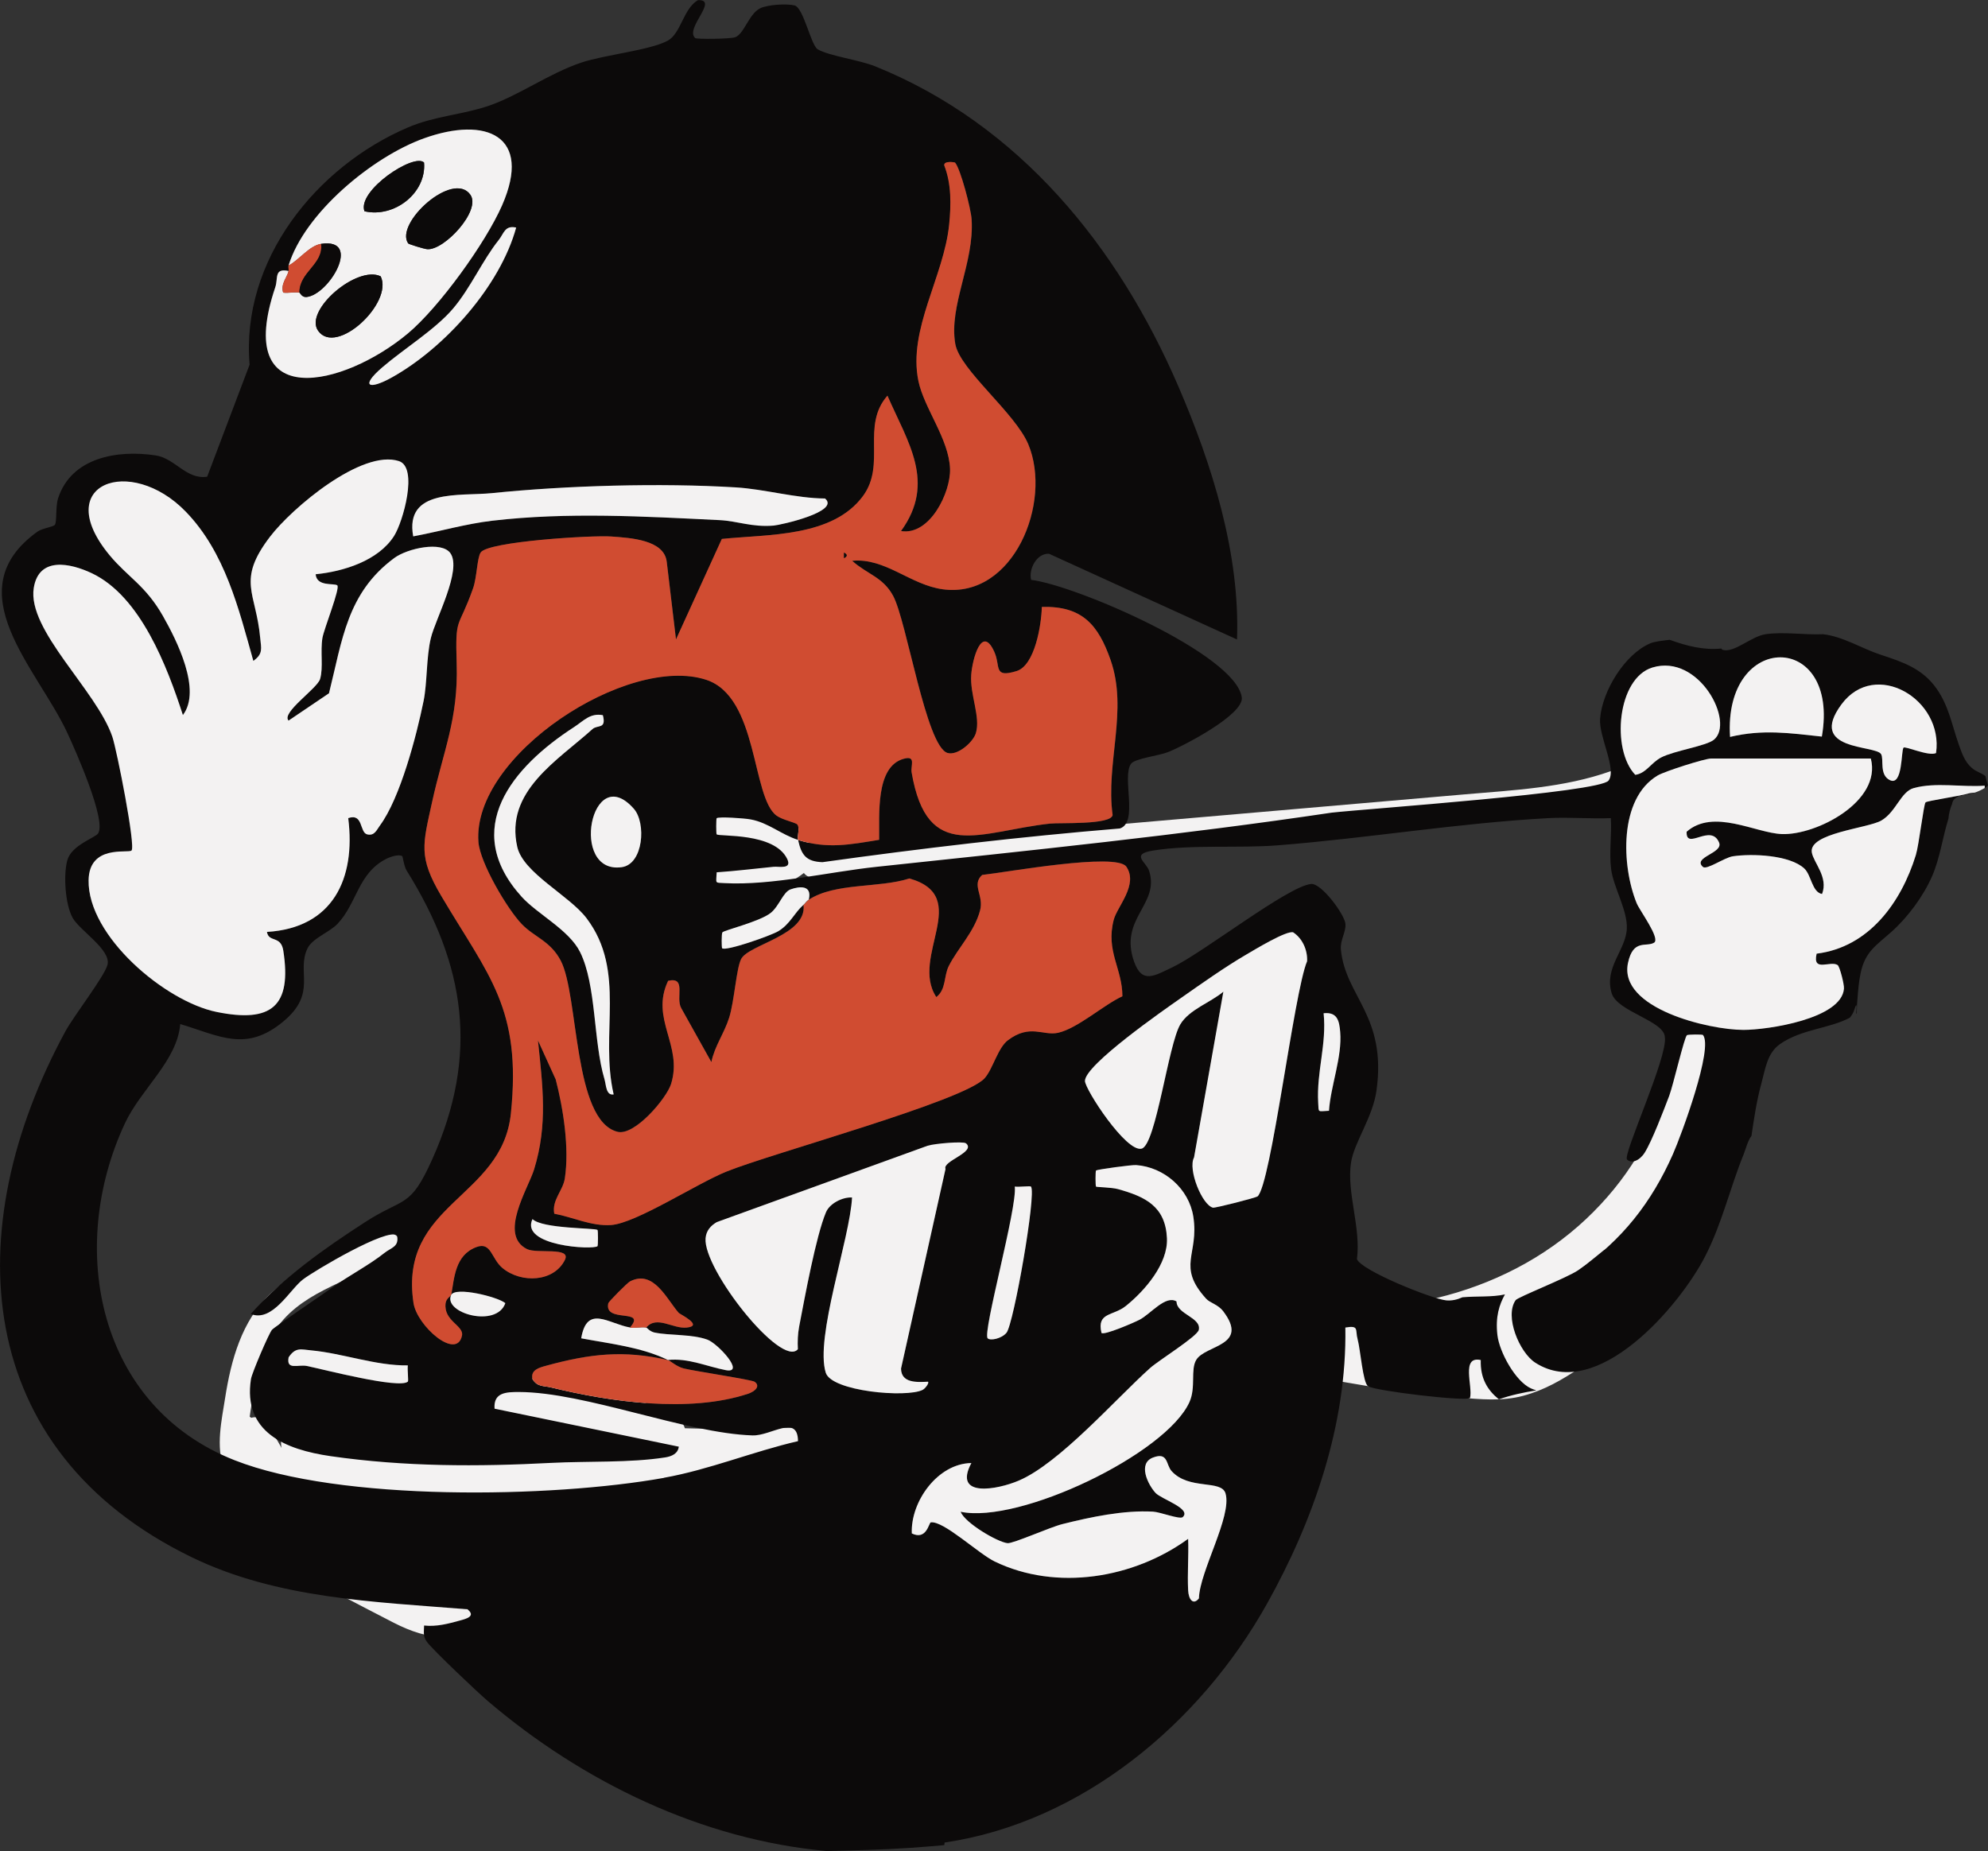 <?xml version="1.0" encoding="UTF-8"?>
<svg id="Layer_2" data-name="Layer 2" xmlns="http://www.w3.org/2000/svg" viewBox="0 0 366.85 341.61">
  <rect x="0" y="0" width="366.85" height="341.61" fill="#333333" stroke="none"/>
  <defs>
    <style>
      .cls-1 {
        fill: #d04c31;
      }

      .cls-2 {
        fill: #0c0a0a;
      }

      .cls-3 {
        fill: #f3f2f2;
      }
    </style>
  </defs>
  <g id="Layer_1-2" data-name="Layer 1">
    <path class="cls-3" d="M310.86,191.96c-.1,2.12-.8,4.03-1.96,5.79l4.57.6c-.22-1.48-.23-3.08-.02-4.57l-1.75,1.75,2.16-.87-3.16-2.41c.41,4.63-.4,9.22-2.54,13.36h4.32c-.86-1.18-.83-2.52.28-3.53l-3.93-3.03c-1.5,2.43-2.24,5.21-3.35,7.82-.96,2.26-2.11,4.45-3.39,6.56-2.59,4.27-5.77,8.12-9.4,11.54-7.71,7.26-17.35,12.13-27.62,14.59-6.19,1.48-12.54,2.04-18.9,1.82-2.55-.09-3.3,3.4-1.26,4.66.89.55,1.79,1.1,2.68,1.66l-.51-3.93c-.79.63-1.71,1.09-2.65,1.42-2.57.88-2.28,4.97.66,4.91,1.48-.03,2.96-.06,4.44-.08l-2.16-3.76c-.39.62-.89.98-1.6,1.18-3.11.89-1.81,5.51,1.33,4.82,1.43-.32,2.85-.28,4.27.07l-.6-4.57c-1.56,1.06-3.29,1.83-5.17,2.04-3.16.37-3.27,4.76,0,5,1.44.1,2.85-.03,4.27-.3,2.82-.53,2.09-4.9-.66-4.91h-2.25c.22,1.63.44,3.27.66,4.9,1.77-.35,3.42.18,4.86,1.2l1.93-4.57c-2.89-.49-5.78-.98-8.67-1.47l-.66,4.91c4.04-.36,7.84.88,11.74,1.73s8.17,1.31,12.29,1.63,8.03.74,11.98-.32,7.17-2.97,10.38-5.09c1.03-.68,1.54-1.95,1.02-3.12-.47-1.07-1.75-1.87-2.95-1.45-7.84,2.75-16.06,3.83-24.35,3.22l.66,4.91c3.07-1,6.25-1.03,9.45-1.2,3.44-.18,6.74-.61,9.92-1.99,2-.86,1.37-4.12-.6-4.57-4.09-.94-8.21-1.64-12.37-2.17l.66,4.91c3.52-.9,6.92-2.23,10.14-3.91,2.33-1.22,1.07-4.53-1.26-4.66l-6.26-.36,1.77,4.27c2.11-1.8,4.81-2.98,7.57-3.26l-.66-4.91c-2.07.34-4.66.33-6.44,1.54-2.06,1.4-2.39,4.21-1.4,6.35,2.06,4.44,7.73,4.49,11.36,2.03,3.31-2.25,5.5-6.21,5.36-10.24-.09-2.68-1.76-4.83-4.66-4.28-2.37.45-4.73,1.22-7.06,1.84l1.93,4.57c3.12-1.5,5.81-3.71,8.47-5.9,2.91-2.4,5.93-4.72,8.74-7.23,1.26-1.13,2.28-2.46,2.97-4.01s1.09-3.04,1.77-4.49c1.33-2.83,3.21-5.24,5.58-7.27l-4.27-1.77c-.16,1.65-.32,3.42-1.04,4.94-.81,1.71-2.4,2.45-3.95,3.36-1.86,1.09-3.32,2.44-4.6,4.16-1.15,1.54-2.05,3.26-3.36,4.68-2.18,2.36,1.35,5.91,3.54,3.54,1.52-1.65,2.59-3.59,3.91-5.38s2.91-2.55,4.68-3.64c1.95-1.2,3.48-2.74,4.39-4.86s1.2-4.47,1.42-6.79-2.79-3.03-4.27-1.77c-2.4,2.05-4.45,4.58-5.92,7.38s-1.84,5.99-4.1,8.11c-2.6,2.45-5.52,4.61-8.28,6.88-2.59,2.14-5.17,4.28-8.22,5.75-2.6,1.25-.75,5.27,1.93,4.57,1.19-.31,2.38-.62,3.57-.94.56-.15,1.11-.29,1.67-.44.32-.08.64-.17.95-.25.64-.09.64-.17-.02-.22l-.9-.9c.62.84-.27,3.09-.77,3.98-.75,1.35-1.91,2.52-3.38,3.06-.68.25-1.54.44-2.24.1-.4-.19-.52-.55-.77-.8-.09-.17-.07-.29.04-.37-.33.29-.37.4-.14.33.07.07,1.13-.21,1.2-.22,1.21-.2,2.42-.39,3.63-.59,2.75-.45,2.14-5.2-.66-4.91-4.18.42-7.91,1.99-11.11,4.72-1.76,1.51-.22,4.15,1.77,4.27l6.26.36-1.26-4.66c-2.85,1.49-5.83,2.61-8.95,3.41-1.19.31-1.97,1.55-1.79,2.74.2,1.33,1.18,2,2.46,2.17,3.71.48,7.39,1.16,11.04,1.99l-.6-4.57c-2.71,1.17-5.79,1.23-8.69,1.37-3.19.15-6.43.32-9.49,1.32-2.74.89-2.15,4.7.66,4.91,8.67.64,17.47-.52,25.68-3.4l-1.93-4.57c-2.92,1.93-5.97,3.77-9.4,4.64-3.69.94-7.66.32-11.4,0s-7.49-.78-11.17-1.64c-3.91-.91-7.86-2.01-11.91-1.64-1.24.11-2.3.87-2.46,2.17-.13,1.13.55,2.53,1.79,2.74,2.89.49,5.78.98,8.67,1.47s4.3-2.89,1.93-4.57c-2.55-1.81-5.68-2.3-8.71-1.71-2.81.55-2.1,4.9.66,4.91h2.25c-.22-1.63-.44-3.27-.66-4.9-.98.19-1.95.19-2.94.12v5c2.78-.32,5.37-1.15,7.7-2.73,1.7-1.15,1.61-4.03-.6-4.57-2.32-.57-4.6-.58-6.93-.07l1.33,4.82c1.96-.56,3.5-1.75,4.58-3.47,1-1.6-.3-3.8-2.16-3.76-1.48.03-2.96.06-4.44.08l.66,4.91c1.82-.62,3.36-1.51,4.86-2.7,1.31-1.04.73-3.16-.51-3.93-.89-.55-1.79-1.1-2.68-1.66l-1.26,4.66c11.97.41,24.03-1.95,34.78-7.26,9.62-4.75,17.97-11.99,23.98-20.88,1.67-2.47,3.14-5.07,4.38-7.78,1.33-2.92,2.14-6.15,3.83-8.88,1.54-2.49-1.88-4.89-3.93-3.03-2.61,2.38-3.16,6.71-1.06,9.59,1.03,1.41,3.38,1.82,4.32,0,2.53-4.9,3.71-10.39,3.23-15.89-.13-1.44-1.52-3.07-3.16-2.41l-2.16.87c-.75.3-1.62.85-1.75,1.75-.34,2.46-.34,4.76.02,7.22.34,2.3,3.51,2.19,4.57.6,1.65-2.49,2.51-5.34,2.65-8.31.15-3.22-4.85-3.21-5,0h0Z"/>
    <path class="cls-3" d="M82.57,297.17c-3.03.02-5.61-1.09-8.25-2.46-2.81-1.46-5.61-2.92-8.42-4.37l-1.93,4.57c3.91,1.19,7.43,3.31,11.2,4.86,3.9,1.61,8.04,2.42,12.18,3.2,2.72.51,4.43-3,1.93-4.57-2.72-1.7-5.75-2.9-8.92-3.47l-.66,4.91c3.62-.23,7.21,0,10.76.79l.66-4.91c-3.66.19-7.34.07-10.96-.45-1.33-.19-2.69.33-3.08,1.75-.32,1.17.4,2.88,1.75,3.08,4.08.59,8.17.84,12.29.63,2.69-.14,3.55-4.27.66-4.91-3.97-.88-8.03-1.23-12.09-.97-1.24.08-2.3.89-2.46,2.17-.14,1.14.55,2.52,1.79,2.74,2.78.5,5.33,1.46,7.72,2.96l1.93-4.57c-4.09-.77-8.23-1.53-12.08-3.16s-7.34-3.7-11.29-4.9c-2.68-.81-4.46,3.25-1.93,4.57,3.09,1.61,6.18,3.23,9.28,4.82,3.13,1.6,6.36,2.73,9.91,2.7,3.22-.02,3.22-5.02,0-5h0Z"/>
    <path class="cls-3" d="M70.29,227.82c-3.75,1.67-7.53,3.28-11.23,5.03-3.3,1.56-6.52,3.4-9.19,5.93-5.27,5.01-7.23,12.23-8.32,19.18-.66,4.22-1.75,8.93-.23,13.08.97,2.66,4.69,2.21,4.91-.66.16-2.09.47-4.13.92-6.18l-3.67,1.49c1.73,1.2,2.27,3.49,1.65,5.43h4.82c-.88-2.09-1.16-4.2-.62-6.41l-4.18,1.1c1.86,2.34,3.25,5.05,4.16,7.89.59,1.85,3.64,2.69,4.57.6.63-1.42,1.01-2.85.85-4.42l-4.91.66c.45,1.28.89,2.56,1.34,3.85.66,1.91,3.5,2.62,4.57.6,1.71-3.25,2.21-6.73,1.62-10.34-.26-1.59-2.41-2.28-3.67-1.49-2.92,1.83-1.96,5.46.33,7.37s5.61,2.72,8.42,3.23c6.38,1.15,12.94.6,19.37.34,14.06-.56,28.13-1.21,42.14-2.57,8.03-.78,16.04-1.8,24-3.14,2.8-.47,2.11-4.97-.66-4.91-9.95.22-19.92.44-29.85-.34-4.83-.38-9.64-1.01-14.39-2.01-1.98-.42-4.12-.76-6-1.55-.69-.29-1.43-.68-1.95-1.2-.2-.2-.36-.35-.48-.68.13.39.04-.37.05-.47l-2.5,2.5c10.68-1.24,21.45,1.11,30.6,6.77l1.93-4.57c-9.28-2.51-18.59-4.96-28.19-5.85-2.85-.26-3.32,4.18-.66,4.91,9.96,2.72,19.91,5.44,29.87,8.17l-.6-4.57c-2.04,1.48-4.45,1.97-6.92,2.28-3.05.38-6.11.68-9.18.94-6.18.52-12.37.81-18.57.89-3.25.04-3.18,4.78,0,5,7.31.51,14.62,1.02,21.93,1.52,3.66.25,7.31.51,10.97.76,3.04.21,6.35-.45,6.72-4.04.14-1.36-1.26-2.48-2.5-2.5-10.27-.13-20.54.06-30.8.58v5c14.5-1.4,28.92-3.54,43.19-6.41l-1.93-4.57c-4.3,2.5-9.32,3.01-14.19,3.38-5.91.45-11.83.77-17.75,1.02s-11.78.22-17.61.93-11.04,2.56-16.63,3.78c-3.01.65-6.01.89-9.08.6-3.28-.31-6.51-1.18-9.7-1.99l-.66,4.91c8.96,1.03,17.92,2.06,26.91,2.66,7.95.53,17.04,1.69,24.35-2.24,1.78-.96,1.55-4.21-.6-4.57-9.21-1.54-18.48-1.6-27.71-.21-2.84.43-2.08,4.9.66,4.91,11.4.04,22.79-.5,34.13-1.63,1.24-.12,2.3-.86,2.46-2.17.14-1.2-.56-2.43-1.79-2.74-11.91-3.03-24.24-3.56-36.46-4.02v5c9.77-.75,19.53-1.5,29.3-2.24l-.66-4.91c-5.14,1.5-10.39,2.55-15.71,3.05-1.24.12-2.3.86-2.46,2.17-.13,1.13.55,2.53,1.79,2.74,1.06.19,2.13.37,3.19.56,1.33.23,2.69-.36,3.08-1.75.33-1.21-.41-2.84-1.75-3.08-1.06-.19-2.13-.37-3.19-.56l-.66,4.91c5.77-.55,11.48-1.6,17.04-3.23,2.61-.76,2.24-5.13-.66-4.91-9.77.75-19.53,1.5-29.3,2.24-3.18.24-3.25,4.88,0,5,11.79.45,23.65.92,35.13,3.84l.66-4.91c-11.34,1.13-22.73,1.67-34.13,1.63l.66,4.91c8.28-1.25,16.8-1.17,25.05.21l-.6-4.57c-3.12,1.68-6.68,2.01-10.17,2.03-4.21.02-8.44-.25-12.64-.54-8.66-.61-17.3-1.6-25.92-2.59-2.83-.32-3.35,4.23-.66,4.91,5.9,1.5,11.83,2.83,17.94,2.01,5.73-.77,11.13-2.94,16.81-3.92s12.1-.93,18.12-1.16,12.17-.55,18.25-1c6.08-.45,12.32-1.01,17.7-4.14,2.54-1.48.78-5.12-1.93-4.57-13.84,2.79-27.81,4.88-41.87,6.23-1.34.13-2.5,1.06-2.5,2.5,0,1.3,1.14,2.57,2.5,2.5,10.26-.52,20.53-.72,30.8-.58l-2.5-2.5c.01-.12.45-.89.42-.95,0,0-.31.04-.23.05-.55-.05-1.11,0-1.66-.05-1.58-.11-3.16-.22-4.74-.33-3.16-.22-6.31-.44-9.47-.66-6.31-.44-12.63-.88-18.94-1.32v5c6.53-.08,13.05-.4,19.55-.97,3.13-.27,6.25-.58,9.36-1,2.92-.39,5.85-1.05,8.28-2.81,1.67-1.21,1.63-3.96-.6-4.57-9.96-2.72-19.91-5.44-29.87-8.17l-.66,4.91c9.14.85,18.03,3.28,26.86,5.67,2.76.75,4.33-3.08,1.93-4.57-9.82-6.08-21.65-8.78-33.12-7.45-1.41.16-2.41,1.02-2.5,2.5-.21,3.64,2.88,5.92,5.92,7.12,3.67,1.45,7.86,2.02,11.74,2.62,8.4,1.29,16.89,1.69,25.38,1.71,4.86,0,9.72-.1,14.58-.2l-.66-4.91c-12.52,2.11-25.17,3.35-37.84,4.19-6.29.42-12.58.73-18.88,1.01-6.07.27-12.16.63-18.24.69-3.06.03-6.15-.08-9.15-.76-1.43-.32-2.87-.75-4.2-1.37-.46-.21-.92-.4-1.24-.74.28.29-.41-.44-.27-.37-.09-.15-.1-.18-.03-.06.11.49-.08.94-.57,1.34l-3.67-1.49c.36,2.21-.08,4.51-1.12,6.49l4.57.6c-.45-1.28-.89-2.56-1.34-3.85-.41-1.17-1.47-1.98-2.74-1.79-1.12.17-2.3,1.2-2.17,2.46.07.64.11,1.29-.16,1.9l4.57.6c-1.18-3.72-3.02-7.05-5.44-10.1-1.18-1.49-3.77-.59-4.18,1.1-.74,3.02-.59,6.19.62,9.07.44,1.04,1.21,1.84,2.41,1.84,1.13,0,2.08-.78,2.41-1.84,1.33-4.17-.42-8.62-3.95-11.07-1.29-.9-3.34,0-3.67,1.49-.55,2.47-.91,4.98-1.1,7.51l4.91-.66c-.79-2.17-.6-4.41-.31-6.66.25-1.92.53-3.84.87-5.75.72-3.99,1.73-8.01,3.86-11.5s5.51-5.86,9.14-7.73c4.26-2.19,8.73-4.01,13.11-5.95,1.23-.55,1.52-2.35.9-3.42-.74-1.27-2.18-1.45-3.42-.9h0Z"/>
    <path class="cls-3" d="M133.72,165.05c-.2.01-.15,0,.17-.02.19-.01.37-.02.56-.03.37,0,.75,0,1.12.01.72.02,1.43.05,2.15.02,1.37-.06,2.75-.27,4.07-.63,2.74-.74,5.22-2.12,7.38-3.95.76-.64.88-1.88.52-2.73-.42-.99-1.26-1.41-2.28-1.54.22.03.17.02-.14-.02-.18-.03-.35-.06-.53-.1-.35-.07-.7-.16-1.05-.26-.3-.09-.6-.18-.9-.29-.13-.04-.25-.09-.38-.14.18.08.13.06-.15-.06-1.13-.52-2.17-1.2-3.19-1.92-2.03-1.44-4.05-2.94-6.54-3.48-1.27-.28-2.76.38-3.08,1.75-.29,1.27.38,2.77,1.75,3.08,4.31.97,8.62,1.94,12.92,2.91v-4.82c-.3.08-.61.15-.91.2.56-.08-.38,0-.48,0-.31,0-.61,0-.92-.03-.15-.01-.7-.09-.25-.02-1.22-.2-2.4-.54-3.58-.91-2.47-.77-4.97-1.57-7.58-1.5-1.58.04-2.9,1.57-2.41,3.16.38,1.24,1.04,2.38,2.03,3.23s2.57,1.05,3.54,0c.86-.93,1.06-2.63,0-3.54-.12-.1-.23-.21-.35-.32-.31-.28,0,.07-.12-.13-.08-.13-.16-.27-.23-.41-.18-.36.16.51-.04-.17l-2.41,3.16c.32,0,.63,0,.95.01.1,0,1.04.12.52.04.63.1,1.26.24,1.88.4,1.22.32,2.4.73,3.61,1.09,2.64.79,5.39,1.27,8.11.54,2.32-.62,2.45-4.27,0-4.82-4.31-.97-8.62-1.94-12.92-2.91l-1.33,4.82c.31.07.61.14.9.24.15.05.29.1.44.16-.24-.11-.23-.1.04.02.56.28,1.1.58,1.63.92,1,.65,1.95,1.38,2.93,2.05,2.5,1.72,5.26,2.7,8.27,3.07l-1.77-4.27c-.12.11-.25.21-.38.32.18-.14.16-.12-.08.06-.23.17-.47.33-.71.49-.52.34-1.05.64-1.6.92-.22.11-.44.21-.67.31.39-.17-.47.17-.55.2-.54.19-1.1.35-1.65.49-.28.07-.56.13-.84.18-.12.02-.24.04-.36.06.26-.03.24-.03-.07,0-.57.06-1.15.09-1.72.09-1.56,0-3.04-.09-4.59.17-1.29.22-2.13,1.88-1.75,3.08.45,1.4,1.69,1.98,3.08,1.75h0Z"/>
    <path class="cls-3" d="M150.22,162c19.57-1.69,39.13-3.39,58.7-5.08s38.95-3.37,58.43-5.06c10.39-.9,21.24-1.18,31.16-4.69,1.27-.45,2.12-1.71,1.75-3.08-.34-1.23-1.8-2.2-3.08-1.75-8.61,3.05-17.83,3.48-26.86,4.26-9.69.84-19.38,1.68-29.07,2.52-19.4,1.68-38.8,3.36-58.2,5.04-10.94.95-21.89,1.89-32.83,2.84-1.35.12-2.5,1.07-2.5,2.5,0,1.26,1.15,2.62,2.5,2.5h0Z"/>
    <g>
      <path class="cls-2" d="M366.41,143.27c-.76-.66-1.6-.74-2.53-1.53-1.32-1.13-1.85-2.73-2.43-4.36-1.28-3.64-1.82-7.05-4.09-10.29-2.59-3.69-6.17-4.89-10.3-6.25-3.52-1.16-6.94-3.36-10.63-3.79-3.47.15-7.32-.49-10.63,0-2.67.39-5.76,3.5-7.91,2.88-.06-.02-.15-.1-.27-.24-3.23.33-6.41-.48-9.5-1.61-1.26.15-2.78.3-3.61.66-4.73,2.03-8.83,8.81-9.24,13.85-.27,3.37,3.12,9.34,1.56,11.47-1.62,2.21-44.79,5.21-51.09,5.92-27.91,4.15-55.95,7.01-84,10-8.83.94-19.31,3.47-28,3.01-1.94-.1-1.57.13-1.49-2,3.5-.24,6.99-.67,10.5-1.02.95-.1,3.48.54,2.5-1.47-2.39-4.89-12.44-4.06-13-4.51-.12-.09-.11-2.9,0-2.99.37-.31,5.1,0,6.28.23,3.27.6,5.65,2.81,8.73,3.77-.17-.78.39-2.19-.13-2.84-.32-.4-2.75-.84-3.85-1.67-4.59-3.41-3.33-21.89-12.95-25.05-14.49-4.76-43.26,13.93-42.04,29.95.29,3.81,5.28,12.3,7.97,15.11,2.33,2.44,5.3,3.11,7.22,6.78,3.35,6.41,2.25,29.55,10.49,31.58,3.15.78,9.02-6.16,9.86-8.82,2.25-7.16-3.91-11.96-.54-19.05,3.47-.79,1.31,3.12,2.43,5.06l5.55,9.94c.6-2.95,2.39-5.34,3.29-8.21.95-3.03,1.31-9.03,2.2-10.8,1.35-2.7,12.17-4.4,11.52-9.98-1.7,1.5-2.44,3.53-4.64,4.86-1.36.82-9.74,3.76-10.36,3.14-.1-.1-.13-2.64.05-2.92.26-.4,6.88-1.97,8.92-3.6,1.57-1.26,2.28-3.85,3.66-4.34,1.61-.57,4.02-.87,3.37,1.87,4.9-3.16,12.91-2.09,18.54-3.9,11.73,3.34.04,14.44,4.96,21.89,1.84-1.41,1.36-3.84,2.29-5.71,1.68-3.35,4.74-6.31,5.79-10.3.73-2.79-1.64-4.69.38-6.53,4.27-.45,24.79-4.2,26.61-1.52,2.25,3.32-1.69,7.34-2.33,9.8-1.5,5.81,1.59,8.97,1.6,14.11-3.48,1.6-8.19,5.88-11.82,6.73-2.79.65-5.21-1.71-9.31,1.39-1.86,1.41-2.76,5.26-4.27,6.98-3.68,4.21-39.37,13.88-47.72,17.28-5.53,2.25-16.64,9.52-21.23,9.84-3.66.25-7.02-1.45-10.49-2.09-.48-2.52,1.61-4.24,1.95-6.52.85-5.57-.27-12.8-1.68-18.25l-3.28-7.21c.87,8.4,1.84,15.51-.71,23.8-1.09,3.55-6.61,12.08-1.31,14.71,1.83.91,8.2-.46,7,1.98-2.01,4.11-8.04,4.39-11.51,1.53-2.11-1.74-2.06-4.92-4.83-3.88-3.97,1.49-4.06,5.69-4.65,8.87.75-1.61,8.6.33,10,1.5-1.61,4.66-11.54,1.82-10-1.5-.03.16-.93.64-1.03,1.56-.37,3.26,3.42,4.07,3.03,5.93-.98,4.64-8.31-1.77-8.95-6.03-2.74-18.39,16.34-19.25,17.97-34.94,2.02-19.46-4.1-25.38-12.85-40.18-4.28-7.24-3.39-9.51-1.68-17.35,2.05-9.38,4.85-15.27,4.53-25.49-.28-9.08.25-6.07,3.03-13.94.7-1.98.74-5.63,1.4-6.6,1.37-2.04,20.62-3.2,24.06-2.95,3.67.26,9.85.62,10.28,4.72l1.71,14.28,8.46-18.55c8.56-.88,20.44-.29,26.06-7.94,4.29-5.86-.39-12.93,4.5-18.5,3.75,8.62,9.01,16.01,2.5,24.99,5.36.86,9.18-7.17,9.05-11.46-.17-5.49-4.8-11.21-5.84-16.25-1.96-9.52,4.72-19.24,5.68-28.89.36-3.64.43-7.45-.91-10.89-.11-.89,1.93-.59,2-.51,1.01,1.17,2.92,8.49,3.05,10.45.53,8.07-4.25,15.93-3.01,23.02.83,4.77,11.04,12.7,13.47,18.52,4.47,10.71-2.71,28.49-15.74,26.76-6.03-.8-10.65-5.86-16.76-5.26,2.78,2.5,5.66,2.97,7.55,6.45,2.53,4.66,6.08,27.84,10.05,29.01,1.87.55,4.73-2.02,5.22-3.64.92-3.01-1.12-7.1-.85-10.8.21-2.9,1.96-9.34,4.26-4.22,1.21,2.68-.25,4.88,4.1,3.55,3.4-1.04,4.59-8.57,4.67-11.84,7.41-.2,10.39,3.23,12.69,9.81,3.25,9.31-.94,18.99.37,28.6-.3,1.85-9.76,1.38-11.57,1.58-12.95,1.41-22.64,7.41-25.52-9.46-.21-1.24.88-3.14-1.44-2.51-5.31,1.42-4.47,10.58-4.55,14.96-5.44.89-9.51,1.72-14.97.03.6,2.74,1.45,3.98,4.49,4.09,18.27-2.55,36.49-4.7,54.88-6.22,3.47-1.1.32-9.49,2.06-11.94.69-.97,5.1-1.47,6.84-2.16,2.78-1.09,14.05-6.93,13.6-10.1-1.14-7.98-30.7-20.7-38.88-21.68-.48-1.98,1.03-4.94,3.31-4.82l34.69,15.82c.58-15.83-4.6-32.26-10.81-46.68-11.13-25.83-29.36-48.35-55.92-59.08-2.99-1.21-8.54-1.93-10.63-3.15-1.29-.75-2.61-7.7-4.3-8.11-1.46-.35-4.93-.15-6.33.53-2.08,1.01-2.99,4.81-4.64,5.35-.96.32-7.09.39-7.36.14-1.97-1.79,4.46-7.14.51-6.99-2.68,1.55-3.13,6.12-5.54,7.46-3.18,1.77-11.71,2.63-15.95,4.05-6.01,2.02-11.48,6.04-17.04,7.96-4.86,1.68-9.97,1.88-14.98,4.02-16.97,7.26-30.85,24.54-29.22,43.78l-7.83,20.68c-3.86.58-5.89-3.38-9.51-3.93-7.07-1.08-15.57.39-18,7.92-.51,1.59-.18,4.28-.6,4.89-.26.38-2.31.62-3.21,1.26-15.22,10.95.03,25.27,5.54,37.19,1.42,3.07,7.28,16.19,5.64,18.52-.56.8-4.82,2.13-5.64,4.85-.79,2.66-.43,8.19.94,10.69,1.3,2.37,7.19,5.94,6.44,8.71-.59,2.17-6.14,9.3-7.75,12.24-19.91,36.63-17.19,77.41,23.29,97.07,15.82,7.68,33.69,8.22,50.89,9.61,1.63,1.3-.26,1.77-1.4,2.08-2.19.6-4.3,1.17-6.6.92-.02,1.14-.24,1.99.52,3.02,1.15,1.54,9.38,9.34,11.25,10.93,17.52,14.92,39.42,25.56,62.53,27.67,5.15-.13,10.31-.24,15.45-.59,2.08-.14,4.16-.32,6.24-.5.02-.16.04-.32.06-.48,25.42-3.75,47.21-22.11,59.47-44.03,8.63-15.43,14.78-33.17,14.48-51.02,2.61-.43,1.78.4,2.27,2.18.52,1.9.96,8,1.91,8.65,1.29.88,18.13,2.86,18.82,2.18.57-2.12-1.73-7.82,1.99-7.01-.11,3.44,1.3,5.61,3.34,7.25,2.28-.79,4.58-1.28,6.91-1.65-.33-.1-.66-.22-.98-.36-2.88-1.29-5.83-6.71-6.2-9.83-.4-3.43.36-5.65,1.39-7.52-2.4.54-5.19.29-7.84.53-.97.44-1.98.67-3.01.57-2.65-.27-15.79-5.56-16.46-7.63.77-5.79-1.94-12.33-1.09-17.82.57-3.7,4.02-8.36,4.7-13.29,1.91-13.8-5.73-17.31-6.57-25.98-.17-1.78.95-3.22.84-4.74-.12-1.72-4.44-7.58-6.34-7.39-4.31.42-19.98,12.73-25.64,15.4-3.22,1.51-5.54,3.12-7.02-1.05-2.85-8.03,4.78-10.51,2.77-16.77-.52-1.63-3.49-3.06.68-3.74,7.16-1.16,15.81-.4,23.03-.97,16.55-1.3,33.34-4.12,49.98-5.02,3.82-.21,7.7.16,11.51,0,.19,3.09-.34,6.38.06,9.44.43,3.33,3.06,7.6,2.89,10.99-.19,3.95-4.24,7.15-2.79,11.9,1.04,3.41,9.74,5.07,9.81,8.1.58,3.56-7.81,21.73-6.98,22.57.81.82,2.32.22,3.25-1.25,1.34-2.13,3.51-7.82,4.52-10.47.76-2.02,2.8-10.91,3.29-11.23.23-.15,2.84-.15,2.94-.04,2.01,2.34-4.01,18.57-5.52,21.98-3.93,8.9-9.43,15.98-17.53,21.47-2.1,1.42-11.11,4.94-11.5,5.5-2.1,2.97.69,9.63,3.59,11.52,11.45,7.42,26.67-10.46,31.35-19.56,3.16-6.14,4.59-12.64,7.13-18.87.34-.84.74-2.5,1.44-3.4.48-3.25.94-6.42,1.83-9.68.73-2.66,1.05-5.6,3.45-7.28,3.98-2.77,9.05-2.82,12.88-4.86.03-.05.07-.09.1-.14.34-.42.59-.89.75-1.41.37-1.19.48-.98.34.65,0,.06,0,.1,0,.16.03-.02.06-.04.09-.07,0-.12,0-.22,0-.35,0-.8.05-1.6.13-2.4.12-1.56.25-3.12.57-4.65.83-3.99,2.88-5.12,5.71-7.65,3-2.68,5.88-6.56,7.49-10.27,1.47-3.39,1.91-7.08,3.01-10.61.08-.95.31-1.86.68-2.72.08-.56.38-.96.89-1.21.26-.33.52-.4.8-.25.1-.08.21-.14.33-.15.73-.09,1.43-.24,2.1-.46-.41.03-.81.07-1.15.17-1.69.5-7.6,1.34-7.88,1.63-.35.35-1.21,7.82-1.79,9.71-2.71,8.77-8.66,17.01-18.31,18.21-.82,3.52,2.53,1.21,3.88,2.11.38.25,1.23,3.53,1.16,4.36-.45,5.58-14.06,7.6-18.54,7.6-6.35.01-23.11-3.94-21.31-12.36.96-4.48,3.38-2.87,4.81-3.73,1.24-.74-2.65-5.91-3.21-7.29-2.8-6.9-3.32-19.27,3.85-23.56,1.32-.79,8.72-3.14,9.86-3.14h29.5c2.05,7.94-10.06,14.18-16.41,13.94-4.85-.18-12.62-4.78-17.58-.43-.15,3.56,4.47-1.63,5.99,2,.82,1.96-4.97,2.69-2.99,4.49.69.63,3.96-1.72,5.53-1.96,3.55-.53,10.48-.26,13.18,2.25,1.3,1.2,1.43,4.39,3.28,4.71,1.2-3.1-1.55-5.74-1.89-7.66-.64-3.6,10.36-4.46,12.83-5.9,2.72-1.59,3.58-5.33,5.98-5.99,4.06-1.12,8.9-.12,13.09-.44.03.17.01.3-.01.43.11-.06.22-.12.32-.19.1-.1.19-.21.29-.31-.21-.64-.36-1.29-.44-1.67ZM111.55,199.2c-2.1-7.05-1.47-17.37-4.51-23.49-2.03-4.09-7.88-6.99-10.79-10.21-11.31-12.53-1.68-23.96,9.69-31.31,1.72-1.11,2.94-2.64,5.31-2.19.68,2.64-.99,1.72-1.91,2.55-6.48,5.85-16.21,11.5-13.89,21.74,1.1,4.85,9.6,8.95,12.8,13.19,7.39,9.79,2.38,21.22,4.99,32.5-1.43.24-1.38-1.75-1.69-2.79ZM114.74,160.04c-9.73,1.38-5.69-19.79,2.23-10.77,2.3,2.62,1.77,10.2-2.23,10.77ZM244.25,187c2.55-.27,2.89,1.42,3.06,3.46.39,4.58-1.76,9.93-2.07,14.54-2.14.09-1.88.44-1.99-1.48-.33-5.7,1.59-10.81,1-16.52ZM187.25,218.99c.81.11,2.85-.16,2.99,0,1.04,1.23-3.19,25.38-4.52,26.98-.9,1.08-2.98,1.52-3.47,1.02-1-1.01,5.5-24.19,5-28ZM98.26,225c1.85,1.8,11.52,1.62,12,2,.12.09.11,2.9,0,2.99-.84.72-14.34-.03-12-5ZM100.79,252.04c8.16-2.23,14.34-2.91,22.46-1.04-4.89-2.38-10.66-2.99-16-4,1.05-6.29,5.05-2.69,9-2,3.17-3.66-4.85-.69-4-4.49.06-.28,3.51-3.77,4-4.02,4.35-2.24,6.72,3.2,9,5.81.2.23,4.66,2.36,1.49,2.71-2.58.28-5.55-2.31-7.49,0,.13.02.65.75,1.56.93,2.86.58,6.82.26,9.71,1.3,1.96.71,7.14,6.36,3.38,5.63-3.51-.68-6.93-2.27-10.65-1.87.4.09,1.58,1.22,2.91,1.55,2.09.51,12.54,2.08,13.09,2.46,1.1.77.16,1.77-1.25,2.23-10.82,3.56-25.35,1.5-36.31-1.18-1.34-.33-2.54-.05-3.44-1.56-.36-1.69,1.26-2.1,2.54-2.45ZM135.8,89.95c5.31.32,11.06,2.01,16.45,2.05,2.87,2.43-8.23,4.9-9.49,5-4.06.33-6.64-.85-10-1.01-13.95-.68-27.99-1.51-41.91.11-4.81.56-9.83,2-14.6,2.89-1.62-8.9,8.62-7.38,14.51-7.98,13.78-1.41,31.1-1.91,45.03-1.06ZM95.25,42c-2.97,10.82-13.15,22.17-22.87,27.62-4.27,2.39-6.02,1.78-1.83-1.83,3.91-3.37,9.82-7.01,13.08-10.87,3.1-3.67,5.38-8.84,8.41-12.64.95-1.19,1.11-2.74,3.21-2.28ZM50.79,52.99c.56-1.66-.27-3.57,2.46-2.99.06-.34-.09-.72,0-1,2.94-9.65,15.46-20.06,25.02-23.48,11.41-4.09,20.04-.53,14.38,12.38-3.02,6.9-11.59,18.79-17.37,23.63-11.84,9.9-32.33,14.74-24.48-8.53ZM16.34,162.46c.12-6.61,7.2-4.92,7.91-5.46.85-.64-2.73-18.67-3.52-20.99-2.9-8.56-15.75-19.69-14.51-27.48.93-5.84,6.72-4.6,10.71-2.72,9,4.26,13.92,17.26,16.81,26.18,3.51-4.6-1.14-13.82-3.69-18.3-3.18-5.6-6.49-7.18-9.8-11.16-11.04-13.26,3.81-18.64,14.03-8.07,7.25,7.5,9.75,17.86,12.46,27.53,1.86-1.32,1.44-2.32,1.27-4.2-.76-8.5-4.42-10.55,1.81-18.72,4.05-5.31,16.95-16.19,23.79-13.95,3.59,1.18.76,11.22-.91,13.83-2.92,4.57-9.35,6.55-14.46,7.05.21,2.3,3.36,1.59,3.98,2.02.6.42-2.47,8.1-2.73,9.72-.41,2.53.19,5.47-.43,7.57-.52,1.77-7.22,6.22-5.82,7.68l7.46-5.04c2.46-9.82,3.31-18.5,12.04-24.96,2.42-1.79,8.79-3.2,10.38-.87,2.13,3.11-2.76,12.07-3.62,15.63-.89,3.67-.65,8.23-1.35,11.65-1.28,6.31-4.29,17.87-8.05,22.95-.61.83-1,1.96-2.35,1.64-1.44-.35-.7-3.97-3.5-2.99,1.42,11.24-2.88,20.28-15,21,.33,2.02,2.57.58,3.02,3.46,1.6,10.3-2.2,13.37-12.31,11.31-9.47-1.93-23.81-13.98-23.62-24.32ZM122.51,272.75c-20.7,3.71-59.76,4.42-79.25-3.27-25.22-9.95-30.99-39.1-20.2-62.18,2.97-6.35,9.64-11.52,10.2-18.31,7.41,2.25,12.17,5.22,19.02-.47,6.36-5.28,2.33-9.16,4.48-13.52.92-1.86,4.04-2.94,5.51-4.49,3.61-3.79,3.78-9.35,9-12,.81-.41,2.35-.92,2.96-.49.11.08.31,1.84.81,2.65,10.89,17.44,13.38,33.99,4.71,53.31-4.11,9.16-5.14,6.88-12.41,11.59-7.59,4.91-15.03,10.17-21.07,16.93,4.02,1.6,7.19-4.51,9.63-6.37,2.1-1.61,15.64-9.63,17.36-8.13.46,2.1-1.09,2.26-2.28,3.21-2.87,2.29-6.57,4.18-9.62,6.38-1.77,1.28-10.7,7.29-11.17,7.83-.59.69-3.72,8.02-3.88,9.11-1.5,9.78,6.34,13,14.71,14.21,13.68,1.97,27.16,1.95,40.74,1.24,6.57-.34,14.54.01,20.99-1.01,1.16-.18,2.35-.67,2.51-1.98l-34-7.01c-.23-3.02,2.17-3.08,4.5-3.08,12.26.03,30.76,7.61,43.1,8.01,3.43.11,8.34-3.99,8.4,1.06-8.28,1.91-16.35,5.26-24.74,6.76ZM75.25,254.99c-1.63,1.38-15.52-2.25-18.62-2.89-1.62-.33-3.84.85-3.38-1.6,1.3-1.94,2.31-1.45,4.2-1.28,5.76.53,11.88,2.85,17.8,2.77-.11.81.16,2.85,0,2.99ZM152.4,253.35c-2.05-6.45,4.47-24.79,4.85-32.35-1.76-.1-4.11,1.09-4.8,2.7-1.86,4.38-3.94,15.84-4.95,21.06-.27,1.42-.32,2.82-.25,4.24-3.01,3.57-17.51-14.73-17.03-20.48.12-1.39.93-2.31,2.08-2.98l38.9-14.09c1.31-.41,6.56-.85,7.05-.45,1.94,1.62-4.41,3.28-3.77,4.73l-8.21,36.85c.04,2.68,2.86,2.53,4.98,2.42.28.22-.52,1.28-.99,1.51-2.99,1.5-16.77.28-17.87-3.16ZM220.73,250.98c-1.09,1.84-.02,5.02-1.24,7.76-4.28,9.57-31.37,22.56-42.24,20.26.82,2.09,6.81,5.6,8.66,5.8,1.02.11,7.86-2.96,10.12-3.52,5.26-1.32,11.33-2.6,16.73-2.3,1.33.07,4.95,1.49,5.48,1.01,1.7-1.56-3.96-3.31-5.02-4.47-1.42-1.55-3.31-5.43-.47-6.52,2.85-1.09,2.37,1.31,3.44,2.5,3.22,3.56,9.18,1.51,9.95,4.12,1.24,4.19-4.79,14.4-4.91,19.37-1.07,1.34-1.91.16-1.99-1.48-.16-3.16.12-6.36,0-9.51-10.03,7.29-24.28,9.69-35.68,4.19-3.04-1.47-9.44-7.56-11.81-7.23-.35.05-.77,3.38-3.5,2.04-.25-5.85,4.75-12.9,10.99-12.99-3.46,6.49,4.82,4.92,8.75,3.24,7.53-3.21,17.86-15.06,24.23-20.77,1.62-1.45,8.73-5.84,8.99-7.05.49-2.3-4.09-2.85-4.11-5.24-2.01-1.24-4.76,2.29-6.8,3.36-1.09.57-6.57,2.93-7.05,2.45-.91-3.86,2.13-3.07,4.51-4.99,3.5-2.82,7.79-7.78,7.57-12.5-.28-5.89-4.01-7.66-9.05-9.06-1.17-.32-3.86-.35-4.03-.45-.13-.08-.13-2.91,0-2.99.32-.19,6.52-1.05,7.4-.99,5.15.37,9.75,4.36,10.55,9.53,1.09,7.01-3.14,9.08,2.37,15.14.73.81,2.16,1.02,3.16,2.33,4.88,6.44-3.34,6.17-4.99,8.97ZM217.93,184.17c3.75-2.62,8.1-5.71,12.01-7.99,1.57-.92,7.46-4.5,8.7-4.13,1.73,1.13,2.67,3.29,2.57,5.33-2.43,5.73-6.65,41.33-9.16,43.42-.33.27-7.79,2.17-8.2,2.08-1.99-.44-4.69-7.07-3.5-9.27l5.41-30.59c-2.36,2-6.32,3.29-7.95,6.04-2.22,3.73-4.48,22.15-7.11,22.92-2.83.82-10.46-10.9-10.48-12.48-.04-2.96,14.48-13.05,17.71-15.31ZM316.27,136.52c-1.43,1.17-7.3,2.01-9.73,3.27-1.88.98-2.76,2.93-4.78,3.21-4.46-4.66-3.34-17.83,3.17-19.81,8.61-2.62,15.25,10.13,11.34,13.33ZM336.19,135.94c-6-.65-10.92-1.37-16.94.06-1.26-19.58,20.33-19.56,16.94-.06ZM357.25,138.99c-1.4.63-5.7-1.36-5.99-1-.46.57-.13,7.1-2.49,6-2.06-.97-1.07-3.92-1.66-4.83-1.11-1.7-13.63-.54-7.32-9.14,6.23-8.48,18.92-.97,17.47,8.97Z"/>
      <path class="cls-1" d="M83.25,239c-.03.16-.93.64-1.03,1.56-.37,3.26,3.42,4.07,3.03,5.93-.98,4.64-8.31-1.77-8.95-6.03-2.74-18.39,16.34-19.25,17.97-34.94,2.02-19.46-4.1-25.38-12.85-40.18-4.28-7.24-3.39-9.51-1.68-17.35,2.05-9.38,4.85-15.27,4.53-25.49-.28-9.08.25-6.07,3.03-13.94.7-1.98.74-5.63,1.4-6.6,1.37-2.05,20.62-3.2,24.06-2.95,3.67.26,9.85.62,10.28,4.72l1.7,14.28,8.46-18.55c8.56-.88,20.44-.29,26.06-7.94,4.29-5.86-.39-12.93,4.5-18.5,3.75,8.62,9.01,16.01,2.5,24.99,5.36.86,9.18-7.17,9.05-11.46-.17-5.49-4.8-11.21-5.84-16.25-1.96-9.52,4.72-19.24,5.68-28.89.36-3.64.43-7.45-.91-10.89-.11-.89,1.93-.59,2-.51,1.01,1.17,2.92,8.49,3.05,10.45.53,8.07-4.25,15.93-3.01,23.02.83,4.77,11.04,12.7,13.47,18.52,4.47,10.71-2.71,28.49-15.74,26.76-6.03-.8-10.65-5.86-16.76-5.26,2.78,2.5,5.66,2.97,7.55,6.45,2.53,4.66,6.08,27.84,10.05,29.01,1.87.55,4.73-2.02,5.22-3.64.92-3.01-1.12-7.1-.85-10.8.21-2.9,1.96-9.34,4.26-4.22,1.21,2.68-.25,4.88,4.1,3.55,3.4-1.04,4.59-8.57,4.67-11.84,7.41-.2,10.39,3.23,12.69,9.81,3.25,9.31-.94,18.99.37,28.6-.3,1.85-9.76,1.38-11.57,1.58-12.95,1.41-22.64,7.41-25.52-9.46-.21-1.24.88-3.14-1.44-2.51-5.31,1.42-4.47,10.58-4.55,14.96-5.44.89-9.51,1.72-14.97.03-.17-.78.39-2.19-.13-2.84-.32-.4-2.75-.84-3.85-1.66-4.59-3.41-3.33-21.89-12.95-25.05-14.49-4.76-43.26,13.93-42.04,29.95.29,3.81,5.28,12.3,7.97,15.11,2.33,2.44,5.3,3.11,7.22,6.78,3.35,6.41,2.25,29.55,10.49,31.58,3.15.78,9.02-6.16,9.86-8.82,2.25-7.16-3.91-11.96-.54-19.05,3.47-.79,1.31,3.12,2.43,5.06l5.55,9.94c.6-2.95,2.39-5.34,3.29-8.21.95-3.03,1.31-9.03,2.2-10.8,1.35-2.7,12.17-4.4,11.52-9.98.32-.28.53-.7,1-1,4.9-3.16,12.91-2.09,18.54-3.9,11.73,3.34.04,14.44,4.96,21.89,1.84-1.41,1.36-3.84,2.29-5.71,1.68-3.35,4.74-6.31,5.79-10.3.73-2.79-1.64-4.69.38-6.53,4.27-.45,24.79-4.2,26.61-1.52,2.25,3.32-1.69,7.34-2.33,9.8-1.5,5.81,1.59,8.97,1.6,14.11-3.48,1.6-8.19,5.88-11.82,6.73-2.79.65-5.21-1.71-9.31,1.39-1.86,1.41-2.76,5.26-4.27,6.98-3.68,4.21-39.37,13.88-47.72,17.28-5.53,2.25-16.64,9.52-21.23,9.84-3.66.25-7.02-1.45-10.49-2.09-.48-2.52,1.61-4.24,1.95-6.52.85-5.57-.27-12.8-1.68-18.25l-3.28-7.21c.87,8.4,1.84,15.51-.71,23.8-1.09,3.55-6.61,12.08-1.31,14.71,1.83.91,8.2-.46,7,1.98-2.01,4.11-8.04,4.39-11.51,1.53-2.11-1.74-2.06-4.92-4.83-3.88-3.97,1.49-4.06,5.69-4.65,8.87ZM155.75,102v1c.65-.33.65-.67,0-1Z"/>
      <path class="cls-3" d="M58.25,106c.21,2.3,3.36,1.59,3.98,2.02s-2.47,8.1-2.73,9.72c-.41,2.54.19,5.47-.43,7.57-.52,1.77-7.22,6.22-5.82,7.68l7.46-5.04c2.46-9.82,3.31-18.5,12.04-24.96,2.42-1.79,8.79-3.2,10.38-.87,2.13,3.11-2.76,12.07-3.62,15.63s-.65,8.23-1.35,11.65c-1.28,6.31-4.29,17.87-8.05,22.95-.61.83-1,1.96-2.35,1.64-1.44-.35-.7-3.97-3.5-3,1.42,11.24-2.88,20.28-15,21,.33,2.02,2.57.58,3.02,3.46,1.6,10.3-2.2,13.37-12.31,11.31-9.47-1.92-23.81-13.98-23.62-24.32.12-6.61,7.2-4.92,7.91-5.46.85-.64-2.73-18.67-3.52-20.99-2.9-8.56-15.75-19.69-14.51-27.48.93-5.84,6.72-4.6,10.71-2.72,9,4.26,13.92,17.26,16.81,26.18,3.51-4.61-1.14-13.82-3.69-18.3-3.18-5.6-6.49-7.18-9.8-11.16-11.04-13.26,3.81-18.64,14.03-8.07,7.25,7.5,9.75,17.86,12.46,27.53,1.86-1.32,1.44-2.32,1.27-4.2-.76-8.5-4.42-10.55,1.81-18.72,4.05-5.31,16.95-16.19,23.79-13.95,3.59,1.18.76,11.22-.91,13.83-2.92,4.57-9.35,6.55-14.46,7.05Z"/>
      <path class="cls-3" d="M364.37,146.29c.65-.21,1.27-.5,1.86-.86.02-.13.04-.26.01-.43-4.19.31-9.03-.68-13.09.44-2.4.66-3.25,4.4-5.98,5.99-2.47,1.44-13.46,2.3-12.83,5.9.34,1.92,3.09,4.56,1.89,7.66-1.85-.32-1.98-3.51-3.28-4.71-2.7-2.5-9.63-2.78-13.18-2.25-1.58.24-4.84,2.58-5.53,1.96-1.98-1.8,3.81-2.53,2.99-4.49-1.51-3.63-6.14,1.56-5.99-2,4.96-4.35,12.73.25,17.58.43,6.35.24,18.46-6.01,16.41-13.94h-29.5c-1.13,0-8.53,2.35-9.86,3.14-7.17,4.29-6.65,16.67-3.85,23.56.56,1.38,4.44,6.54,3.21,7.29-1.44.86-3.86-.75-4.81,3.73-1.8,8.41,14.96,12.37,21.31,12.36,4.48,0,18.09-2.03,18.54-7.6.07-.82-.79-4.1-1.16-4.36-1.35-.9-4.7,1.41-3.88-2.11,9.65-1.19,15.6-9.43,18.31-18.21.58-1.89,1.44-9.36,1.79-9.71.28-.29,6.19-1.13,7.88-1.63.33-.1.74-.13,1.15-.17Z"/>
      <path class="cls-3" d="M222.57,239.68c.73.81,2.16,1.02,3.16,2.33,4.88,6.44-3.34,6.17-4.99,8.97-1.09,1.84-.02,5.02-1.24,7.76-4.28,9.57-31.37,22.56-42.24,20.26.82,2.09,6.81,5.6,8.66,5.8,1.02.11,7.86-2.96,10.12-3.52,5.26-1.32,11.33-2.6,16.73-2.3,1.33.07,4.95,1.49,5.48,1.01,1.7-1.56-3.96-3.31-5.02-4.47-1.42-1.55-3.31-5.43-.47-6.52s2.37,1.31,3.44,2.5c3.22,3.56,9.18,1.51,9.95,4.12,1.24,4.19-4.79,14.4-4.91,19.37-1.07,1.34-1.91.16-1.99-1.48-.16-3.16.12-6.36,0-9.51-10.03,7.29-24.28,9.69-35.68,4.19-3.04-1.47-9.44-7.56-11.81-7.23-.35.05-.77,3.38-3.5,2.04-.25-5.85,4.75-12.9,10.99-12.99-3.46,6.49,4.82,4.92,8.75,3.24,7.53-3.21,17.86-15.06,24.23-20.77,1.62-1.45,8.73-5.84,8.99-7.05.49-2.3-4.09-2.85-4.11-5.24-2.01-1.24-4.76,2.29-6.8,3.36-1.09.57-6.57,2.93-7.05,2.45-.91-3.86,2.13-3.07,4.51-4.99,3.5-2.82,7.79-7.78,7.57-12.5-.28-5.89-4.01-7.66-9.05-9.06-1.17-.32-3.86-.35-4.03-.45-.13-.08-.13-2.91,0-2.99.32-.19,6.52-1.05,7.4-.99,5.15.37,9.75,4.36,10.55,9.53,1.09,7.01-3.14,9.08,2.37,15.14Z"/>
      <path class="cls-3" d="M178.25,211c1.94,1.62-4.41,3.28-3.77,4.73l-8.21,36.85c.04,2.68,2.86,2.53,4.97,2.42.28.22-.52,1.28-.99,1.51-2.99,1.5-16.77.28-17.87-3.16-2.05-6.45,4.47-24.79,4.85-32.35-1.76-.1-4.11,1.09-4.8,2.7-1.86,4.38-3.94,15.84-4.95,21.06-.27,1.42-.32,2.82-.25,4.24-3.01,3.57-17.51-14.73-17.03-20.48.12-1.39.93-2.31,2.08-2.98l38.9-14.09c1.31-.41,6.56-.85,7.05-.45Z"/>
      <path class="cls-3" d="M53.25,49c2.94-9.65,15.46-20.06,25.02-23.48,11.41-4.09,20.04-.53,14.38,12.38-3.02,6.9-11.59,18.79-17.37,23.63-11.84,9.9-32.33,14.74-24.48-8.53.56-1.66-.27-3.57,2.46-2.99-.19,1.05-1.53,2.38-1,4,.97.12,2.07-.14,3,0,.11.02.44.9,1.3.81,4.18-.4,10.35-10.94,2.7-9.81-2.15.32-4.1,3.01-6,4ZM78.25,30c-1.83-1.83-12.41,5.2-10.99,8.99,5.47,1.27,11.46-3.34,10.99-8.99ZM75.32,44.92c.1.15,2.93,1.03,3.52,1.07,3.14.25,9.98-7.15,7.96-10.04-3.2-4.58-14.02,5.28-11.48,8.97ZM70.25,51c-4.35-2.12-14.19,6.29-11.55,10.04,3.35,4.76,13.92-5.14,11.55-10.04Z"/>
      <path class="cls-3" d="M232.04,220.8c-.33.27-7.79,2.17-8.2,2.08-1.99-.44-4.69-7.07-3.5-9.27l5.41-30.59c-2.36,2-6.32,3.29-7.95,6.04-2.22,3.73-4.48,22.15-7.11,22.92-2.83.82-10.46-10.9-10.48-12.48-.04-2.96,14.48-13.05,17.71-15.31,3.75-2.62,8.1-5.71,12.01-7.99,1.57-.92,7.46-4.5,8.7-4.13,1.73,1.13,2.67,3.29,2.57,5.33-2.43,5.73-6.65,41.33-9.16,43.42Z"/>
      <path class="cls-3" d="M152.25,92c2.87,2.43-8.23,4.9-9.49,5-4.06.33-6.64-.85-10-1.01-13.95-.68-27.99-1.51-41.91.11-4.81.56-9.83,2-14.6,2.89-1.62-8.9,8.62-7.38,14.51-7.98,13.78-1.41,31.1-1.91,45.03-1.06,5.31.32,11.06,2.01,16.45,2.05Z"/>
      <path class="cls-3" d="M111.25,132c.68,2.64-.99,1.72-1.91,2.55-6.48,5.85-16.21,11.5-13.89,21.74,1.1,4.85,9.6,8.95,12.8,13.19,7.39,9.79,2.38,21.22,4.99,32.5-1.43.24-1.38-1.75-1.69-2.79-2.1-7.05-1.47-17.37-4.51-23.49-2.03-4.09-7.88-6.99-10.79-10.21-11.31-12.53-1.68-23.96,9.69-31.31,1.72-1.11,2.94-2.64,5.31-2.19Z"/>
      <path class="cls-3" d="M304.93,123.19c8.61-2.62,15.25,10.13,11.34,13.33-1.43,1.17-7.3,2.01-9.73,3.27-1.88.98-2.76,2.93-4.78,3.21-4.46-4.66-3.34-17.83,3.17-19.81Z"/>
      <path class="cls-1" d="M123.25,251c.4.09,1.58,1.22,2.91,1.55,2.09.51,12.54,2.08,13.09,2.46,1.1.77.16,1.77-1.25,2.23-10.82,3.56-25.35,1.5-36.31-1.18-1.34-.33-2.54-.05-3.44-1.56-.36-1.69,1.26-2.1,2.54-2.45,8.16-2.23,14.34-2.91,22.46-1.04Z"/>
      <path class="cls-3" d="M336.19,135.94c-6-.65-10.92-1.37-16.94.06-1.26-19.58,20.33-19.56,16.94-.06Z"/>
      <path class="cls-3" d="M357.25,138.99c-1.4.63-5.7-1.36-5.99-1-.46.57-.13,7.1-2.49,6-2.06-.97-1.07-3.92-1.66-4.83-1.11-1.7-13.63-.54-7.32-9.14,6.23-8.48,18.92-.97,17.47,8.97Z"/>
      <path class="cls-3" d="M116.25,245c.92.16,2.08-.16,3,0,.13.02.65.75,1.56.93,2.86.58,6.82.26,9.71,1.3,1.96.71,7.14,6.36,3.38,5.63-3.51-.68-6.93-2.27-10.65-1.87-4.89-2.38-10.66-2.99-16-4,1.05-6.29,5.05-2.69,9-2Z"/>
      <path class="cls-3" d="M95.25,42c-2.97,10.82-13.15,22.17-22.87,27.62-4.27,2.39-6.02,1.78-1.83-1.83,3.91-3.37,9.82-7.01,13.08-10.87s5.38-8.84,8.41-12.64c.95-1.19,1.11-2.74,3.21-2.28Z"/>
      <path class="cls-3" d="M190.25,218.99c1.04,1.23-3.19,25.38-4.52,26.98-.9,1.08-2.98,1.52-3.47,1.02-1-1.01,5.5-24.19,5-28,.81.11,2.85-.16,2.99,0Z"/>
      <path class="cls-3" d="M116.97,149.27c2.3,2.62,1.77,10.2-2.23,10.77-9.73,1.38-5.69-19.79,2.23-10.77Z"/>
      <path class="cls-1" d="M116.25,245c3.17-3.66-4.85-.69-4-4.49.06-.28,3.51-3.77,4-4.02,4.35-2.24,6.72,3.2,9,5.81.2.23,4.66,2.37,1.49,2.71-2.58.28-5.55-2.31-7.49,0-.92-.16-2.08.16-3,0Z"/>
      <path class="cls-3" d="M75.26,252c-.11.81.16,2.85,0,2.99-1.63,1.38-15.52-2.25-18.62-2.89-1.62-.33-3.84.85-3.38-1.6,1.3-1.94,2.31-1.45,4.2-1.28,5.76.53,11.88,2.85,17.8,2.77Z"/>
      <path class="cls-3" d="M148.25,167c-1.7,1.5-2.43,3.53-4.64,4.86-1.36.82-9.74,3.76-10.36,3.14-.1-.1-.13-2.64.05-2.92.26-.4,6.88-1.97,8.92-3.6,1.57-1.26,2.28-3.85,3.66-4.34,1.61-.57,4.02-.87,3.37,1.87-.47.3-.68.72-1,1Z"/>
      <path class="cls-3" d="M245.24,205c-2.14.09-1.88.44-1.99-1.48-.33-5.7,1.59-10.82,1-16.52,2.55-.27,2.89,1.42,3.06,3.46.39,4.58-1.76,9.93-2.07,14.54Z"/>
      <path class="cls-3" d="M110.26,227c.12.09.11,2.9,0,2.99-.84.72-14.34-.03-12-5,1.85,1.8,11.52,1.62,12,2Z"/>
      <path class="cls-3" d="M83.25,239c.75-1.61,8.6.33,10,1.5-1.62,4.66-11.54,1.82-10-1.5Z"/>
      <path class="cls-1" d="M55.25,54c-.93-.14-2.03.12-3,0-.53-1.61.81-2.95,1-4,.06-.34-.09-.72,0-1,1.9-.99,3.85-3.68,6-4,.51,3.76-4.01,5.16-4,9Z"/>
      <path class="cls-2" d="M155.75,102c.65.33.65.67,0,1v-1Z"/>
      <path class="cls-2" d="M70.25,51c2.37,4.9-8.2,14.8-11.55,10.04-2.64-3.75,7.2-12.16,11.55-10.04Z"/>
      <path class="cls-2" d="M75.32,44.92c-2.54-3.69,8.28-13.55,11.48-8.97,2.03,2.9-4.82,10.29-7.96,10.04-.58-.05-3.41-.92-3.52-1.07Z"/>
      <path class="cls-2" d="M78.25,30c.47,5.65-5.53,10.26-10.99,8.99-1.42-3.8,9.16-10.82,10.99-8.99Z"/>
      <path class="cls-2" d="M55.25,54c-.01-3.84,4.51-5.24,4-9,7.66-1.13,1.48,9.42-2.7,9.81-.87.08-1.19-.8-1.3-.81Z"/>
    </g>
  </g>
</svg>